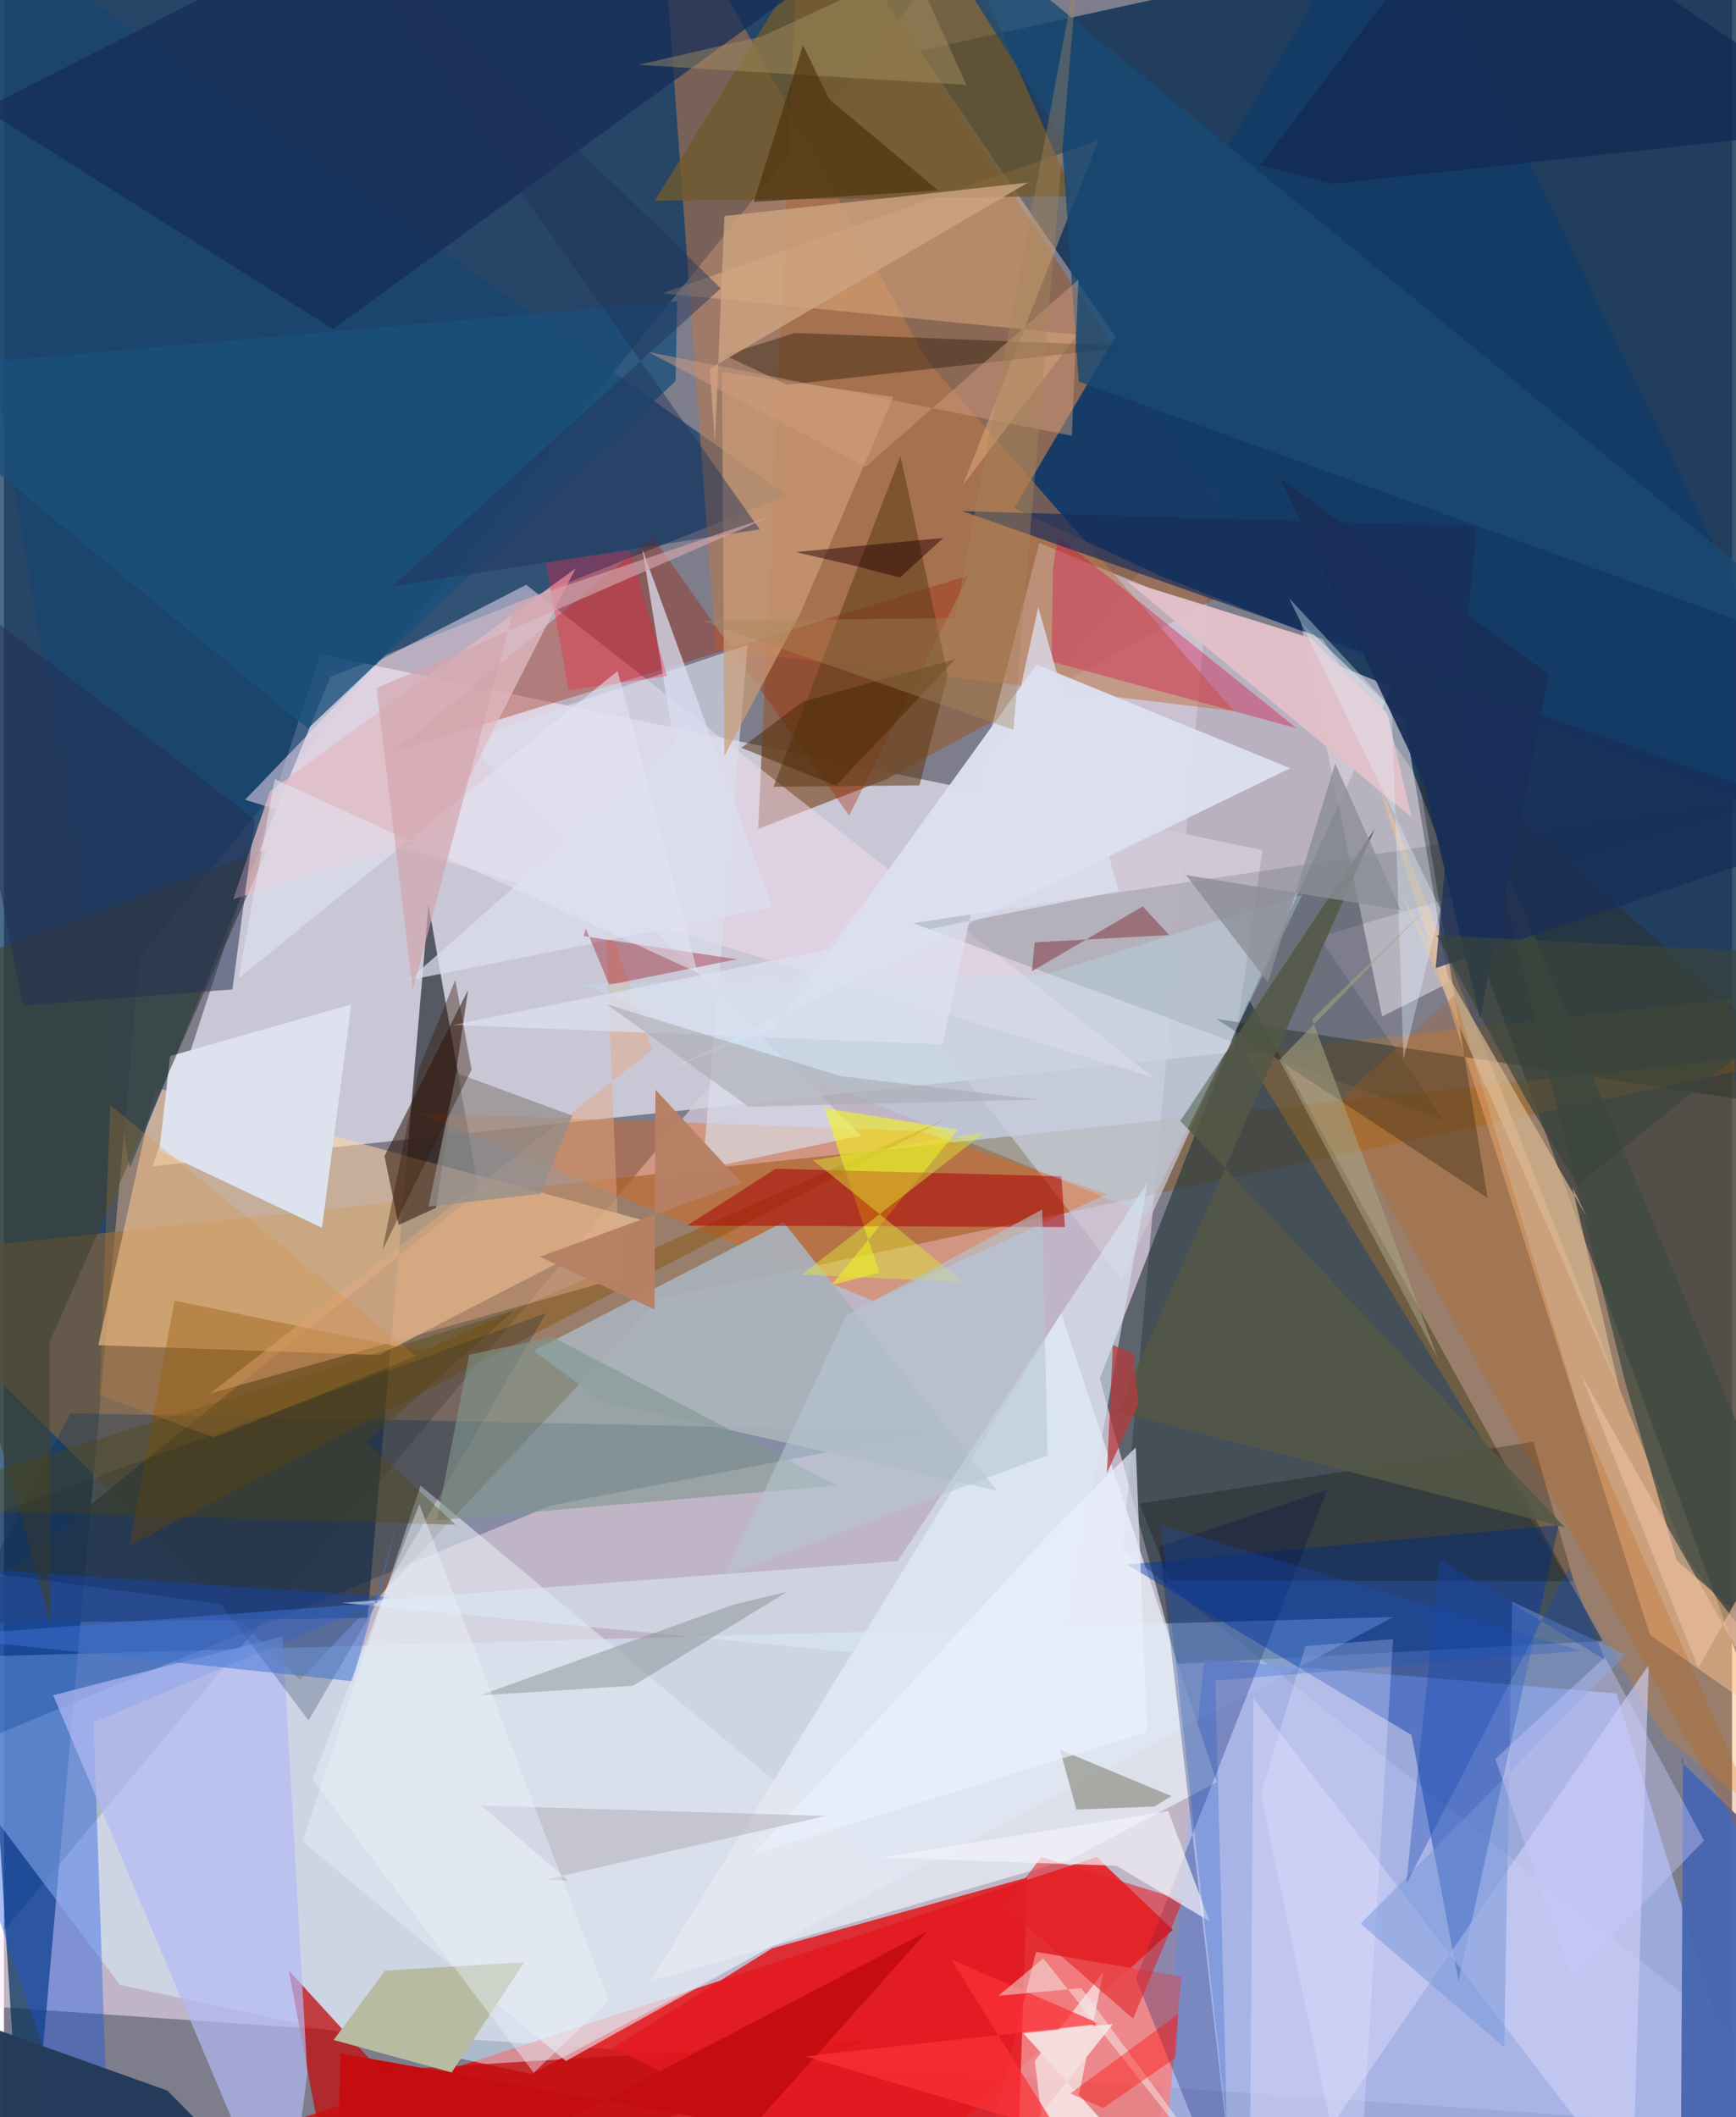 <svg xmlns="http://www.w3.org/2000/svg" width="228" height="278" viewBox="0 0 836 1024"><path fill="#7d7d8c" d="M0 0h836v1024H0z"/><path fill="#ffeafb" fill-opacity=".518" d="M-29.402 968.887L898 1032.72 541.26 749.375l45.94-517.973z"/><path fill="#0e3154" fill-opacity=".824" d="M681.67 373.14L442.964 24.585 838.257-62l9.243 887.586z"/><path fill="#022e57" fill-opacity=".702" d="M10.473 1086L-62-55.135l507.42 49.11L65.513 463.312z"/><path fill="#d3d1de" fill-opacity=".886" d="M594.908 508.938L71.92 564.111l81.243-247.658 455.684 94.695z"/><path fill="#ed0102" fill-opacity=".753" d="M-43.68 1086h440.855l168.269-152.7-36.898-35.089z"/><path fill="#85633c" fill-opacity=".659" d="M317.5 627.961L898 505.627l-960 102.54 205.276 204.411z"/><path fill="#23353a" fill-opacity=".631" d="M601.923 482.813l171.437 310.87-205.79 11.09-37.413-138.077z"/><path fill="#8e644a" fill-opacity=".839" d="M608.728 277.16L385.603-62l-20.71 462.9 62.064-24.033z"/><path fill="#d9f1ff" fill-opacity=".518" d="M-62 802.585L56.092 959.992l199.042 43.132 417.109-221.04z"/><path fill="#a3b4ec" fill-opacity=".816" d="M556.934 1046.424l23.75-243.94 199.408 16.547L862.02 1086z"/><path fill="#3e434e" fill-opacity=".835" d="M175.882 782.531l-205.55 2.884 259.371-209.007-24.317-138.738z"/><path fill="#ffd4a4" fill-opacity=".565" d="M45.62 650.613l27.543-124.657 235.215 64.033-126.767 65.412z"/><path fill="#d1c6d5" fill-opacity=".706" d="M500.86 262.579l170.657 69.892-130.5 286.316-99.447-127.77z"/><path fill="#153b66" fill-opacity=".988" d="M561.251 279.314l-72.575-33.533L670.615-62 898 410.51z"/><path fill="#f48800" fill-opacity=".239" d="M599.974 509.155l203.628 331.211 58.293 45.643-26.74-402.68z"/><path fill="#1a456f" fill-opacity=".761" d="M-45.508-62L378.78 239.645l-220.837 87.7-97.015 237.621z"/><path fill="#bc794b" fill-opacity=".549" d="M316.816-62l129.686 236.355L595.01 343.902l-250.712-29.945z"/><path fill="#e4eaf5" fill-opacity=".792" d="M312.696 958.34l202.901-58.905 71.135-37.5-75.247-226.76z"/><path fill="#0138ab" fill-opacity=".451" d="M680.91 839.166l-137.66-82.482 208.905-19.067-48.454 220.45z"/><path fill="#f0dcee" fill-opacity=".525" d="M556.125 521.18L252.652 282.845 181.52 319.43l-64.871 67.401z"/><path fill="#00305b" fill-opacity=".302" d="M32.179 683.563l-92.99 179.04 325.607-134.526 186.21-35.902z"/><path fill="#f05d00" fill-opacity=".341" d="M533.54 577.528l-90.383-30.441-242.799-8.836 220.201 90.933z"/><path fill="#f28486" fill-opacity=".89" d="M464.984 1083.096l34.298-139.07 70.369 11.94L557.293 1086z"/><path fill="#1756e8" fill-opacity=".38" d="M43.35 833.035l143.596-60.526L-62 755.429 52.062 1086z"/><path fill="#ffc790" fill-opacity=".365" d="M318.543 141.855l200.726 20.022-55.236 72.545 65.378-166.567z"/><path fill="#d8d2dc" fill-opacity=".631" d="M666.7 491.666L627.347 300.89l50.34 47.91 21.2 126.579z"/><path fill="#a02100" fill-opacity=".349" d="M313.946 259.872l94.913 134.597 57.804-116.103-278.197 85.328z"/><path fill="#c00f11" fill-opacity=".761" d="M417.674 986.746l-235.65 14.746-44.224-48.436L162.74 1086z"/><path fill="#6f592c" fill-opacity=".773" d="M314.689 97.12l202.988-2.277L448.584-62h-34.61z"/><path fill="#fbc28f" fill-opacity=".506" d="M898 861.898l-83.799-107.822-151.51-381.812 133.62 418.5z"/><path fill="#4867b2" fill-opacity=".969" d="M812.318 850.114l-.894 2.068L898 934.872l-86.937 145.479z"/><path fill="#2c2f28" fill-opacity=".475" d="M717.744 579.41l-131.18-86.597L898 540.642l-217.696-190.26z"/><path fill="#dee2ee" fill-opacity=".996" d="M75.158 556.498l5.246-45.715 87.65-24.983-14.21 108.054z"/><path fill="#b3b9f3" fill-opacity=".69" d="M134.801 791.369l-110.98 28.543L136.037 1086l10.709-82.984z"/><path fill="#414330" fill-opacity=".624" d="M127.667 410.41L22.107 648.985l.12 135.523L-62 480.75z"/><path fill="#2f160b" fill-opacity=".549" d="M209.028 584.167l-18.09 8.303-6.843-33.285 40.457-80.402z"/><path fill="#001365" fill-opacity=".275" d="M597.172 1079.792l-49.549-122.727L640.25 720.47l-81.359 27.43z"/><path fill="#dbdfef" fill-opacity=".976" d="M325.398 515.513l46.852-17.825 127.311-176.29 122.715 50.183z"/><path fill="#e3e8f0" fill-opacity=".608" d="M429.686 908.943l-157.875 87.928-127.358-106.208 57.058-172.116z"/><path fill="#e21a20" fill-opacity=".867" d="M294.507 990.435l77.09-48.102 123.47-34.265L489.068 1086z"/><path fill="#d0d1f7" fill-opacity=".624" d="M795.7 805.23l-7.921 255.338-183.297-239.224L602.46 1086z"/><path fill="#dcdfed" fill-opacity=".627" d="M337.976 565.484l76.617-16.233-191.916-191.277 137.101-46.052z"/><path fill="#253b5a" fill-opacity=".988" d="M-62 1086l-.948-125.62 142.098 50.802L152.373 1086z"/><path fill="#152d58" fill-opacity=".733" d="M380.371-1.837L159.186 159.18-9.732 52.68 104.293-5.308z"/><path fill="#855001" fill-opacity=".408" d="M60.67 747.621l395.41-206.645-254.072 112.688-119.493-24.566z"/><path fill="#a9b0b9" fill-opacity=".929" d="M289.033 677.557l-32.731-24.263 120.828-62.21 103.302 129.954z"/><path fill="#fafc14" fill-opacity=".545" d="M396.929 535.965l26.602 79.584-23.26 6.008 61.405-75.227z"/><path fill="#00231b" fill-opacity=".137" d="M636.196 453.103l246.789-72.767-443.336 66.144 256.795 95.35z"/><path fill="#613d1a" fill-opacity=".588" d="M442.897 379.846l13.685-53.548-22.864-105.738-61.444 160.001z"/><path fill="#aa0005" fill-opacity=".533" d="M513.306 593.487l-182.865-.72 42.904-27.474 138.19 3.631z"/><path fill="#cc9d76" fill-opacity=".694" d="M430.218 191.983L385.18 296.777l-36.648 68.87-1.167-185.742z"/><path fill="#f8fbfb" fill-opacity=".616" d="M531.9 953.664l-33.203 43.11L509.494 1086h-3.917z"/><path fill="#1b507c" fill-opacity=".792" d="M147.053 352.39L-62 179.858l387.705-34.2-.821 38.604z"/><path fill="#00193f" fill-opacity=".227" d="M104.86 775.817l42.519 56.298 114.91-197.032L-62 753.389z"/><path fill="#231600" fill-opacity=".388" d="M547.425 167.432l-168.53 18.685-30.24-14.338 33.937-10.73z"/><path fill="#b7bba2" d="M159.495 986.663l57.093 15.7 35.129-53.302-67.316 4.028z"/><path fill="#cea482" fill-opacity=".796" d="M341.432 178.384l154.014-90.08-146.901 16.17-4.574 109.709z"/><path fill="#194974" fill-opacity=".812" d="M430.488-62L898 321.404l-378.044-136.84-8.27-118.16z"/><path fill="#0c0e00" fill-opacity=".271" d="M549.41 727.288l14.532 37.083 195.55.428-19.624-67.439z"/><path fill="#d80542" fill-opacity=".349" d="M506.786 319.99l.71-45.034 2.303-15.645 115.517 92.893z"/><path fill="#d8e7f3" fill-opacity=".6" d="M510.762 808.95l42.486-236.953L432.41 755.04l-268.858 20.2z"/><path fill="#e2a882" fill-opacity=".463" d="M298.122 618.045l-7.4-176.25 22.91 66.07-213.985 166.15z"/><path fill="#3d4940" fill-opacity=".737" d="M809.26 754.857l-24.809-85.855-67.848-273.066L898 831.488z"/><path fill="#535845" fill-opacity=".855" d="M569.083 542.163l94.182-141.454-124.574 282.226 216.32 55.715z"/><path fill="#e0bac3" fill-opacity=".761" d="M110.863 434.96L210.99 403.8l65.55-128.864-147.777 107.681z"/><path fill="#8b9295" fill-opacity=".506" d="M379.107 769.81l-74.677 45.488-74.31 4.72 122.834-43.943z"/><path fill="#dadef1" fill-opacity=".737" d="M371.778 438.845l-62.911-173.182 15.485 95.003-128.705 113.46z"/><path fill="#8b8b7e" fill-opacity=".643" d="M510.826 846.197l53.98 22.538-8.27 5.035-37.706 1.438z"/><path fill="#80978e" fill-opacity=".612" d="M402.979 718.536l-137.372-71.764-40.48 8.4-15.703 80.146z"/><path fill="#dbbb94" fill-opacity=".671" d="M765.816 588.748l-7.058-14.614 22.861 98.288L676.405 433.33z"/><path fill="#e0c0c9" fill-opacity=".98" d="M632.061 308.584l37.097 36.342 11.798 50.476-137.914-114.518z"/><path fill="#e22026" fill-opacity=".573" d="M570.371 919.05l-24.132 57.312-62.338-54.318 17.91-23.877z"/><path fill="#f3f2f9" fill-opacity=".698" d="M538.234 902.403l-114.022-4 139.01-22.448 20.052 53.344z"/><path fill="#182c59" fill-opacity=".686" d="M896.581 399.52l-203.975 68.706 19.84-213.791-248.814-7.217z"/><path fill="#950011" fill-opacity=".349" d="M354.597 463.966L280.37 452.78l1.14-3.606 11.28 27.148z"/><path fill="#e4e4ff" fill-opacity=".329" d="M629.663 796.162l42.366-3.392L654.167 1086l-46.145-218.033z"/><path fill="#232e52" fill-opacity=".525" d="M-31.003 279.993l152.388 116.312-10.85 82.261-101.467 7.787z"/><path fill="#3e72d1" fill-opacity=".522" d="M180.388 775.298l-214.677 16.23 202.865 21.623 22.416-80.025z"/><path fill="#ab9464" fill-opacity=".431" d="M439.66-16.237l25.948 57.306-158.666-9.728 59.977-13.824z"/><path fill="#7597d9" fill-opacity=".498" d="M729.635 774.736l55.041 25.548-128.359 130.163 69.485 59.737z"/><path fill="#c15a00" fill-opacity=".231" d="M898 991.547L762.593 684.192l-60.804-202.796-58.704 53.166z"/><path fill="#482f0b" fill-opacity=".624" d="M386.57 21.842L362.712 97.67l89.298-5.557-52.763-44.096z"/><path fill="#21335a" fill-opacity=".463" d="M365.59 256.044L140.38-62l206.394 201.482-158.813 144.055z"/><path fill="#bbe4f5" fill-opacity=".298" d="M552.444 587.324l75.733-154.718-124.99 38.872-223.78 4.446z"/><path fill="#e1e83a" fill-opacity=".451" d="M385.947 616.472l88.795-68.943-83.342 13.64 72.819 58.942z"/><path fill="#1352c9" fill-opacity=".247" d="M586.047 812.872l176.684-14.477-203.086-60.728 32 291.078z"/><path fill="#d29d80" fill-opacity=".471" d="M416.96 225.733l-105.274-55.5 204.913 40.532 3.194-75.502z"/><path fill="#ebf1fc" fill-opacity=".69" d="M547.54 700.085l5.54 137.643-190.902 59.32L513.03 733.941z"/><path fill="#948f8c" fill-opacity=".745" d="M218.839 518.94l56.215 20.696-15.64 37.783-54.03 6.158z"/><path fill="#dce0f0" fill-opacity=".749" d="M454.058 505.106l46.296-211.423 38.976 137.22-322.118 64.837z"/><path fill="#a9a0b0" fill-opacity=".416" d="M230.858 873.258l42.266 36.501-11.305-.658 135.798-30.795z"/><path fill="#b43b3d" fill-opacity=".753" d="M548.823 678.88l-2.52-24.054-9.833-4.285-2.905 61.985z"/><path fill="#ff1636" fill-opacity=".31" d="M262.08 272.145l40.584-6.141 18.164 60.958-47.666 6.836z"/><path fill="#50460e" fill-opacity=".369" d="M218.58 737.481l-43.204-40.107 71.54-63.634L-62 729.377z"/><path fill="#a9aab2" fill-opacity=".592" d="M360.294 535.265l140.134-3.43-95.688-11.337-113.193-34.774z"/><path fill="#122751" fill-opacity=".69" d="M898 61.283L715.652-62 607.63 79.965l35.274 8.97z"/><path fill="#e1effb" fill-opacity=".373" d="M694.922 439.707l-73.292-150.48 49.753 53.44 5.67 169.727z"/><path fill="#cac9fa" fill-opacity=".404" d="M721.485 850.798l36.843 105.618 64.117-66.238-47.955-88.679z"/><path fill="#c50c0e" fill-opacity=".996" d="M446.536 934.196l-286.305 149.74 2.625-90.795 199.128 35.647z"/><path fill="#dc8e30" fill-opacity=".224" d="M101.522 695.228l97.918-39.37L51.393 534.486l-5.118 140.25z"/><path fill="#b5c6d2" fill-opacity=".58" d="M504.859 703.905l-156.126 58.071 58.852-125.833 94.704-51.175z"/><path fill="#e2e5f5" fill-opacity=".565" d="M113.5 473.181l183.368-148.62 38.748 145.892-204.611-93.664z"/><path fill="#edf2fd" fill-opacity=".42" d="M292.519 967.794l-36.238 34.73-106.956-141.858 51.618-133.17z"/><path fill="#d2a3ad" fill-opacity=".667" d="M247.419 291.504l124.699-42.217-191.855 83.584 17.495 146.127z"/><path fill="#8c8e97" fill-opacity=".788" d="M675.583 440.104l-31.582-70.825-32.448 105.962-39.708-52.004z"/><path fill="#250004" fill-opacity=".478" d="M410.76 273.452l22.698 5.877 20.962-19.15-71.372 6.842z"/><path fill="#75131f" fill-opacity=".408" d="M550.898 438.386l-53.618 31.402 1.373-14.013 65.067-3.542z"/><path fill="#35190a" fill-opacity=".396" d="M226.224 517.32l-7.903-43.313-17.823 43.556-17.38 86.968z"/><path fill="#b78166" fill-opacity=".996" d="M315.19 527.039l41.671 45.056-97.725 35.784 55.586 25.443z"/><path fill="#f5dedf" fill-opacity=".973" d="M585.606 1086L493.17 983.43l43.314-4.491-85.5 107.061z"/><path fill="#4a2700" fill-opacity=".498" d="M356.69 361.682l29.802-22.37 73.86-20.577-57.87 61.276z"/><path fill="#fb3339" fill-opacity=".714" d="M458.24 947.7l51.847 83.32-122.562-36.445 142.759-15.693z"/><path fill="#a8a384" fill-opacity=".549" d="M693.727 657.265L617.024 512.64l72.32-74.4-56.475 54.725z"/><path fill="#a6865c" fill-opacity=".388" d="M519.735-18.676l-31.372 371.67-150.37-52.65 122.124-1.419z"/><path fill="#ebbfa3" fill-opacity=".608" d="M898 902.78V667.767L819.654 806.69l-56.981-142.532z"/><path fill="#192f58" fill-opacity=".949" d="M714.123 492.521L686.79 378.074l-69.433-146.902 130.041 94.962z"/><path fill="#3a453c" fill-opacity=".69" d="M736.557 531.986l-43.497-79.632L898 462.729 761.185 573.211z"/><path fill="#1649af" fill-opacity=".353" d="M774.515 802.759l-80.01-48.638-16.116 157.102 78.613-152.777z"/><path fill="#f2edea" fill-opacity=".494" d="M521.235 961.606l-40.145 3.661 21.73-18.047 103.91 130.503z"/><path fill="#fd110e" fill-opacity=".408" d="M531.822 1019.599l34.988-24.311 1.285-21.185-52.184 38.423z"/></svg>